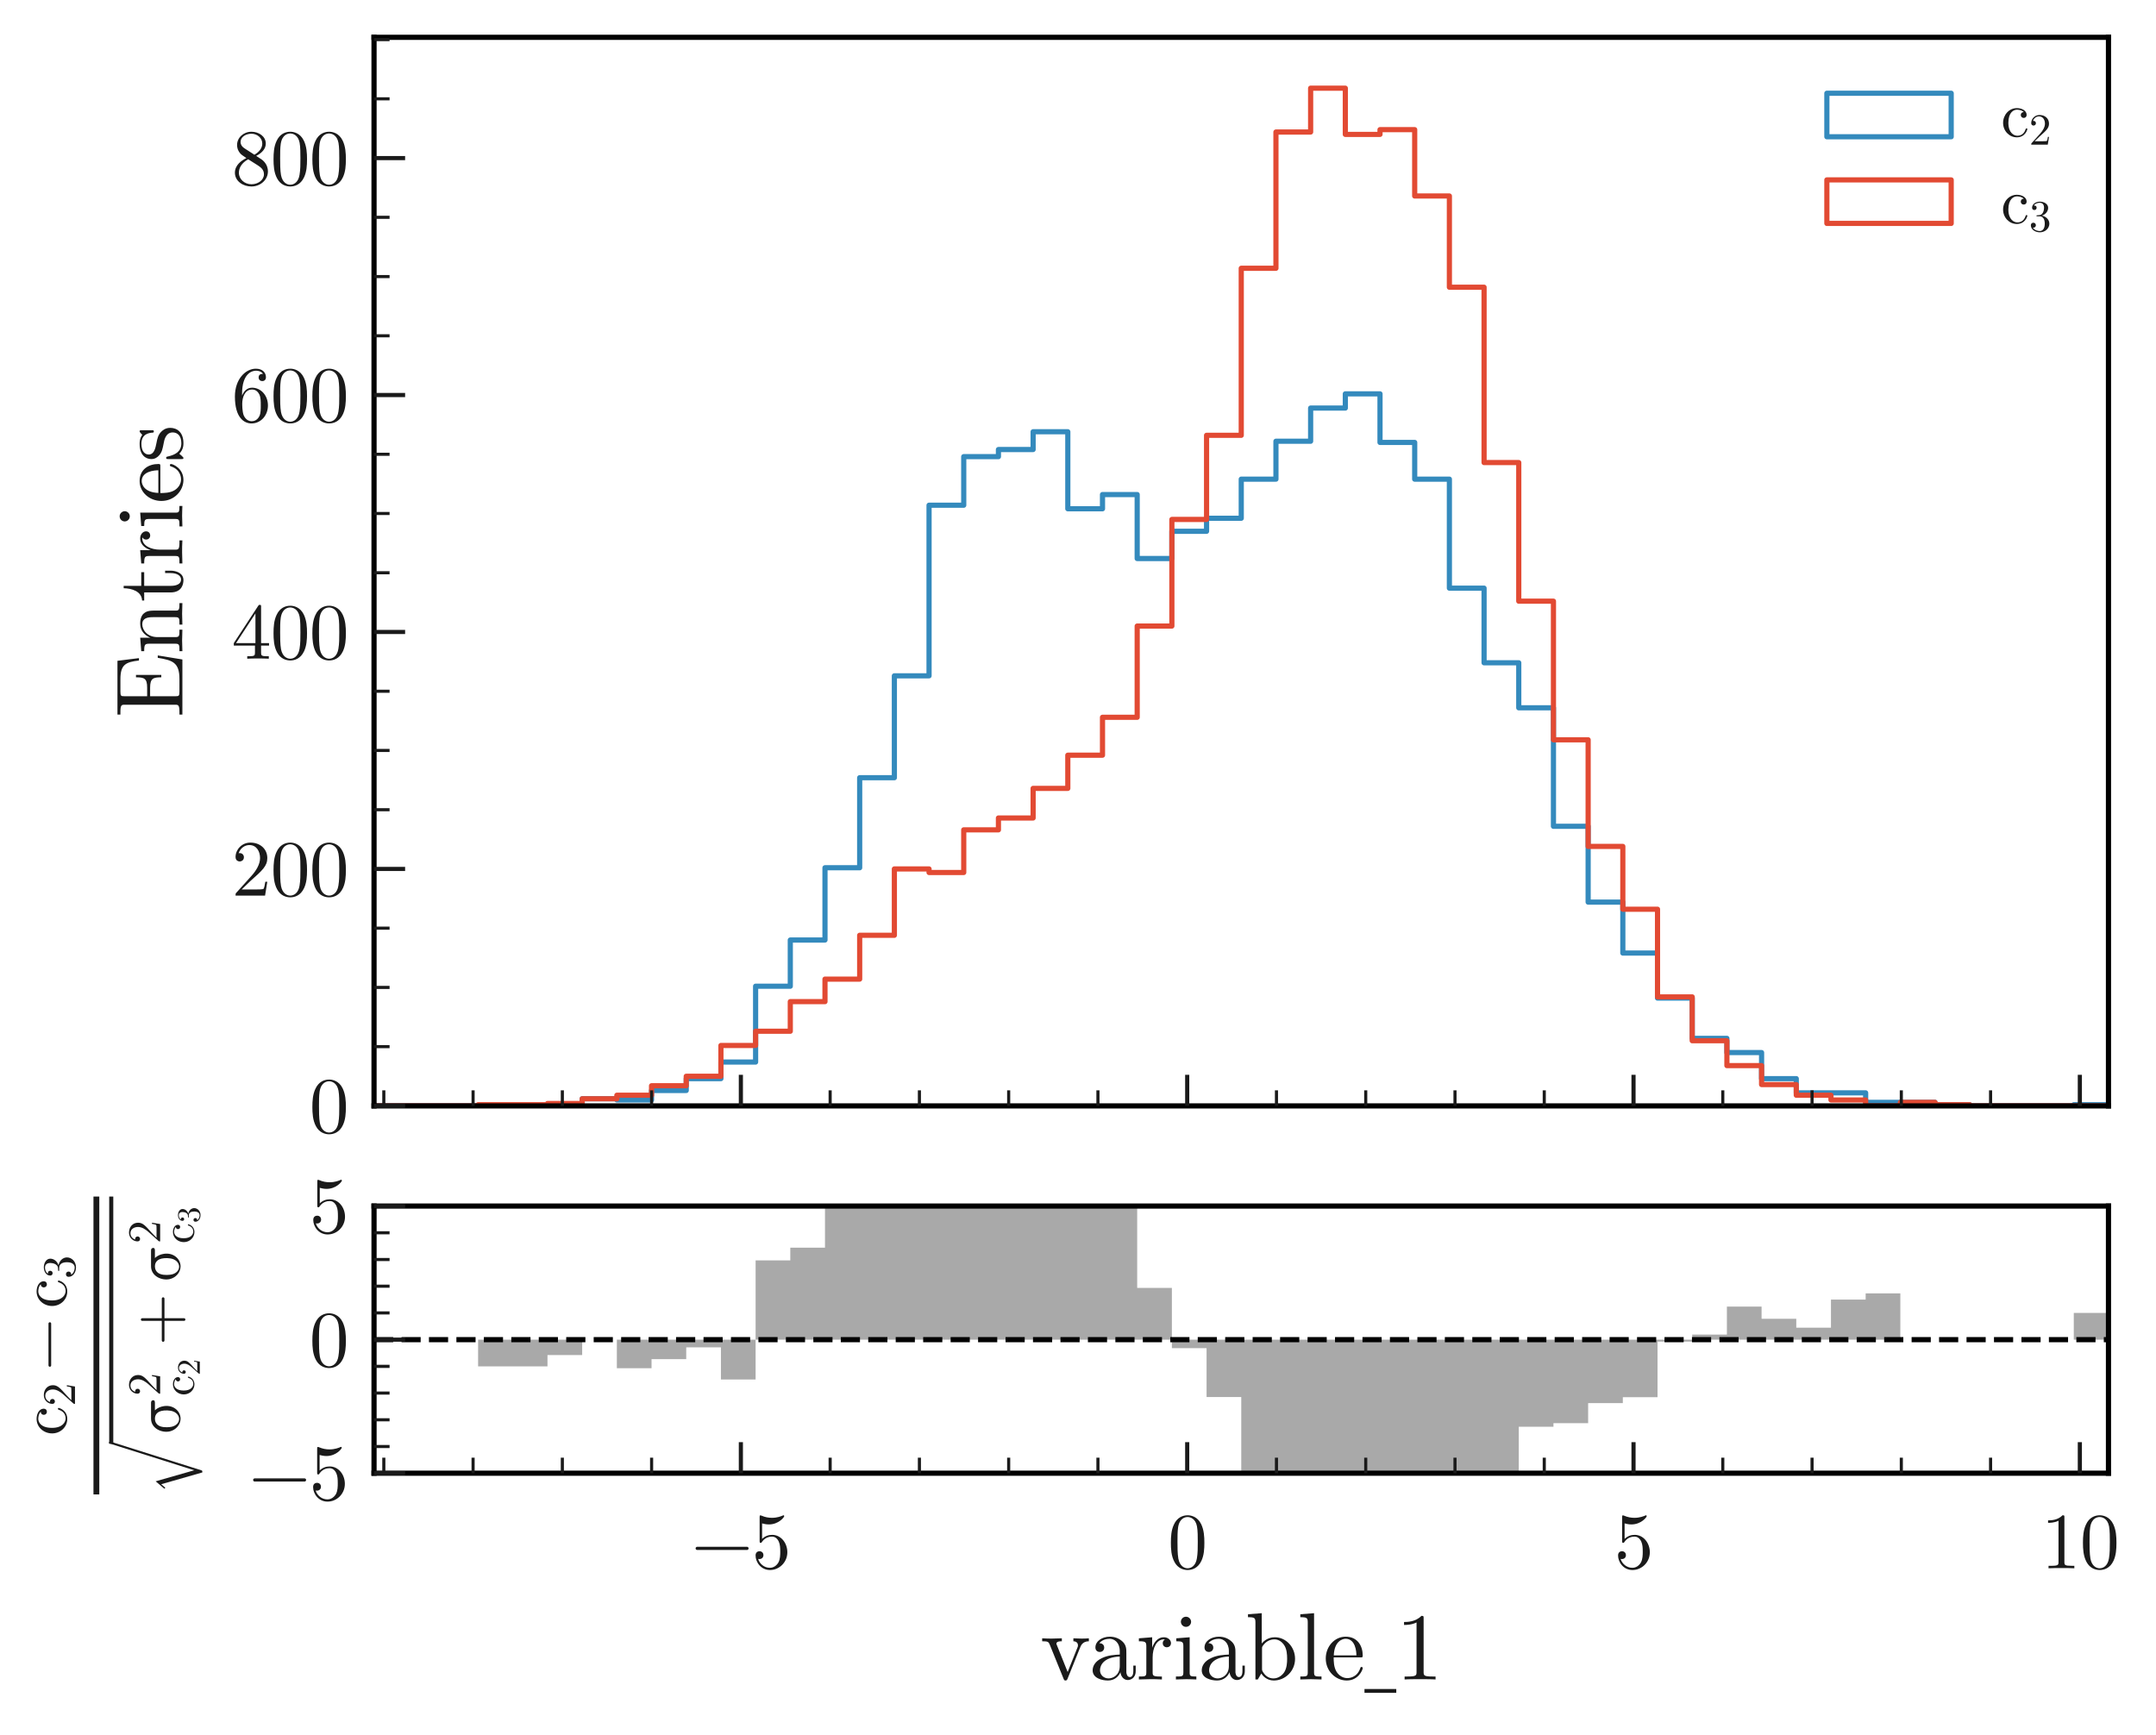 <?xml version="1.0" encoding="utf-8" standalone="no"?>
<!DOCTYPE svg PUBLIC "-//W3C//DTD SVG 1.1//EN"
  "http://www.w3.org/Graphics/SVG/1.1/DTD/svg11.dtd">
<svg xmlns:xlink="http://www.w3.org/1999/xlink" width="416.174pt" height="334.908pt" viewBox="0 0 416.174 334.908" xmlns="http://www.w3.org/2000/svg" version="1.1">
 <defs>
  <style type="text/css">*{stroke-linejoin: round; stroke-linecap: butt}</style>
 </defs>
 <g id="figure_1">
  <g id="patch_1">
   <path d="M 0 334.908 
L 416.174 334.908 
L 416.174 0 
L 0 0 
z
" style="fill: #ffffff"/>
  </g>
  <g id="axes_1">
   <g id="patch_2">
    <path d="M 72.2 213.488 
L 407 213.488 
L 407 7.2 
L 72.2 7.2 
z
" style="fill: #ffffff"/>
   </g>
   <g id="patch_3">
    <path d="M 72.2 213.488 
L 72.2 213.488 
L 78.896 213.488 
L 78.896 213.488 
L 85.592 213.488 
L 85.592 213.488 
L 92.288 213.488 
L 92.288 213.488 
L 98.984 213.488 
L 98.984 213.488 
L 105.68 213.488 
L 105.68 213.26 
L 112.376 213.26 
L 112.376 212.116 
L 119.072 212.116 
L 119.072 212.345 
L 125.768 212.345 
L 125.768 210.515 
L 132.464 210.515 
L 132.464 208.228 
L 139.16 208.228 
L 139.16 205.026 
L 145.856 205.026 
L 145.856 190.388 
L 152.552 190.388 
L 152.552 181.468 
L 159.248 181.468 
L 159.248 167.517 
L 165.944 167.517 
L 165.944 150.135 
L 172.64 150.135 
L 172.64 130.465 
L 179.336 130.465 
L 179.336 97.53 
L 186.032 97.53 
L 186.032 88.153 
L 192.728 88.153 
L 192.728 86.781 
L 199.424 86.781 
L 199.424 83.35 
L 206.12 83.35 
L 206.12 98.217 
L 212.816 98.217 
L 212.816 95.472 
L 219.512 95.472 
L 219.512 107.823 
L 226.208 107.823 
L 226.208 102.562 
L 232.904 102.562 
L 232.904 100.046 
L 239.6 100.046 
L 239.6 92.499 
L 246.296 92.499 
L 246.296 85.18 
L 252.992 85.18 
L 252.992 78.776 
L 259.688 78.776 
L 259.688 76.031 
L 266.384 76.031 
L 266.384 85.409 
L 273.08 85.409 
L 273.08 92.499 
L 279.776 92.499 
L 279.776 113.54 
L 286.472 113.54 
L 286.472 127.949 
L 293.168 127.949 
L 293.168 136.641 
L 299.864 136.641 
L 299.864 159.512 
L 306.56 159.512 
L 306.56 174.15 
L 313.256 174.15 
L 313.256 183.984 
L 319.952 183.984 
L 319.952 192.675 
L 326.648 192.675 
L 326.648 200.452 
L 333.344 200.452 
L 333.344 203.196 
L 340.04 203.196 
L 340.04 208.228 
L 346.736 208.228 
L 346.736 210.973 
L 353.432 210.973 
L 353.432 210.973 
L 360.128 210.973 
L 360.128 212.802 
L 366.824 212.802 
L 366.824 212.802 
L 373.52 212.802 
L 373.52 213.26 
L 380.216 213.26 
L 380.216 213.488 
L 386.912 213.488 
L 386.912 213.488 
L 393.608 213.488 
L 393.608 213.488 
L 400.304 213.488 
L 400.304 213.26 
L 407 213.26 
L 407 213.488 
" clip-path="url(#p0cc38573b1)" style="fill: none; stroke: #348abd; stroke-linejoin: miter"/>
   </g>
   <g id="patch_4">
    <path d="M 72.2 213.488 
L 72.2 213.488 
L 78.896 213.488 
L 78.896 213.488 
L 85.592 213.488 
L 85.592 213.488 
L 92.288 213.488 
L 92.288 213.26 
L 98.984 213.26 
L 98.984 213.26 
L 105.68 213.26 
L 105.68 213.031 
L 112.376 213.031 
L 112.376 212.116 
L 119.072 212.116 
L 119.072 211.43 
L 125.768 211.43 
L 125.768 209.6 
L 132.464 209.6 
L 132.464 207.771 
L 139.16 207.771 
L 139.16 201.824 
L 145.856 201.824 
L 145.856 199.079 
L 152.552 199.079 
L 152.552 193.362 
L 159.248 193.362 
L 159.248 189.016 
L 165.944 189.016 
L 165.944 180.554 
L 172.64 180.554 
L 172.64 167.746 
L 179.336 167.746 
L 179.336 168.432 
L 186.032 168.432 
L 186.032 160.198 
L 192.728 160.198 
L 192.728 157.911 
L 199.424 157.911 
L 199.424 152.193 
L 206.12 152.193 
L 206.12 145.789 
L 212.816 145.789 
L 212.816 138.47 
L 219.512 138.47 
L 219.512 120.859 
L 226.208 120.859 
L 226.208 100.275 
L 232.904 100.275 
L 232.904 84.036 
L 239.6 84.036 
L 239.6 51.788 
L 246.296 51.788 
L 246.296 25.486 
L 252.992 25.486 
L 252.992 17.023 
L 259.688 17.023 
L 259.688 25.943 
L 266.384 25.943 
L 266.384 25.028 
L 273.08 25.028 
L 273.08 37.836 
L 279.776 37.836 
L 279.776 55.447 
L 286.472 55.447 
L 286.472 89.297 
L 293.168 89.297 
L 293.168 116.056 
L 299.864 116.056 
L 299.864 142.816 
L 306.56 142.816 
L 306.56 163.4 
L 313.256 163.4 
L 313.256 175.522 
L 319.952 175.522 
L 319.952 192.447 
L 326.648 192.447 
L 326.648 200.909 
L 333.344 200.909 
L 333.344 205.712 
L 340.04 205.712 
L 340.04 209.372 
L 346.736 209.372 
L 346.736 211.43 
L 353.432 211.43 
L 353.432 212.345 
L 360.128 212.345 
L 360.128 213.488 
L 366.824 213.488 
L 366.824 212.802 
L 373.52 212.802 
L 373.52 213.26 
L 380.216 213.26 
L 380.216 213.488 
L 386.912 213.488 
L 386.912 213.488 
L 393.608 213.488 
L 393.608 213.488 
L 400.304 213.488 
L 400.304 213.488 
L 407 213.488 
L 407 213.488 
" clip-path="url(#p0cc38573b1)" style="fill: none; stroke: #e24a33; stroke-linejoin: miter"/>
   </g>
   <g id="patch_5">
    <path d="M 72.2 213.488 
L 72.2 7.2 
" style="fill: none; stroke: #000000; stroke-linejoin: miter; stroke-linecap: square"/>
   </g>
   <g id="patch_6">
    <path d="M 407 213.488 
L 407 7.2 
" style="fill: none; stroke: #000000; stroke-linejoin: miter; stroke-linecap: square"/>
   </g>
   <g id="patch_7">
    <path d="M 72.2 213.488 
L 407 213.488 
" style="fill: none; stroke: #000000; stroke-linejoin: miter; stroke-linecap: square"/>
   </g>
   <g id="patch_8">
    <path d="M 72.2 7.2 
L 407 7.2 
" style="fill: none; stroke: #000000; stroke-linejoin: miter; stroke-linecap: square"/>
   </g>
   <g id="matplotlib.axis_1">
    <g id="xtick_1">
     <g id="line2d_1">
      <defs>
       <path id="m8dec1b3d1d" d="M 0 0 
L 0 -6 
" style="stroke: #1a1a1a; stroke-width: 0.8"/>
      </defs>
      <g>
       <use xlink:href="#m8dec1b3d1d" x="143.012" y="213.488" style="fill: #1a1a1a; stroke: #1a1a1a; stroke-width: 0.8"/>
      </g>
     </g>
    </g>
    <g id="xtick_2">
     <g id="line2d_2">
      <g>
       <use xlink:href="#m8dec1b3d1d" x="229.166" y="213.488" style="fill: #1a1a1a; stroke: #1a1a1a; stroke-width: 0.8"/>
      </g>
     </g>
    </g>
    <g id="xtick_3">
     <g id="line2d_3">
      <g>
       <use xlink:href="#m8dec1b3d1d" x="315.32" y="213.488" style="fill: #1a1a1a; stroke: #1a1a1a; stroke-width: 0.8"/>
      </g>
     </g>
    </g>
    <g id="xtick_4">
     <g id="line2d_4">
      <g>
       <use xlink:href="#m8dec1b3d1d" x="401.474" y="213.488" style="fill: #1a1a1a; stroke: #1a1a1a; stroke-width: 0.8"/>
      </g>
     </g>
    </g>
    <g id="xtick_5">
     <g id="line2d_5">
      <defs>
       <path id="m131efc0c90" d="M 0 0 
L 0 -3 
" style="stroke: #1a1a1a; stroke-width: 0.6"/>
      </defs>
      <g>
       <use xlink:href="#m131efc0c90" x="74.089" y="213.488" style="fill: #1a1a1a; stroke: #1a1a1a; stroke-width: 0.6"/>
      </g>
     </g>
    </g>
    <g id="xtick_6">
     <g id="line2d_6">
      <g>
       <use xlink:href="#m131efc0c90" x="91.32" y="213.488" style="fill: #1a1a1a; stroke: #1a1a1a; stroke-width: 0.6"/>
      </g>
     </g>
    </g>
    <g id="xtick_7">
     <g id="line2d_7">
      <g>
       <use xlink:href="#m131efc0c90" x="108.55" y="213.488" style="fill: #1a1a1a; stroke: #1a1a1a; stroke-width: 0.6"/>
      </g>
     </g>
    </g>
    <g id="xtick_8">
     <g id="line2d_8">
      <g>
       <use xlink:href="#m131efc0c90" x="125.781" y="213.488" style="fill: #1a1a1a; stroke: #1a1a1a; stroke-width: 0.6"/>
      </g>
     </g>
    </g>
    <g id="xtick_9">
     <g id="line2d_9">
      <g>
       <use xlink:href="#m131efc0c90" x="160.243" y="213.488" style="fill: #1a1a1a; stroke: #1a1a1a; stroke-width: 0.6"/>
      </g>
     </g>
    </g>
    <g id="xtick_10">
     <g id="line2d_10">
      <g>
       <use xlink:href="#m131efc0c90" x="177.474" y="213.488" style="fill: #1a1a1a; stroke: #1a1a1a; stroke-width: 0.6"/>
      </g>
     </g>
    </g>
    <g id="xtick_11">
     <g id="line2d_11">
      <g>
       <use xlink:href="#m131efc0c90" x="194.705" y="213.488" style="fill: #1a1a1a; stroke: #1a1a1a; stroke-width: 0.6"/>
      </g>
     </g>
    </g>
    <g id="xtick_12">
     <g id="line2d_12">
      <g>
       <use xlink:href="#m131efc0c90" x="211.935" y="213.488" style="fill: #1a1a1a; stroke: #1a1a1a; stroke-width: 0.6"/>
      </g>
     </g>
    </g>
    <g id="xtick_13">
     <g id="line2d_13">
      <g>
       <use xlink:href="#m131efc0c90" x="246.397" y="213.488" style="fill: #1a1a1a; stroke: #1a1a1a; stroke-width: 0.6"/>
      </g>
     </g>
    </g>
    <g id="xtick_14">
     <g id="line2d_14">
      <g>
       <use xlink:href="#m131efc0c90" x="263.628" y="213.488" style="fill: #1a1a1a; stroke: #1a1a1a; stroke-width: 0.6"/>
      </g>
     </g>
    </g>
    <g id="xtick_15">
     <g id="line2d_15">
      <g>
       <use xlink:href="#m131efc0c90" x="280.859" y="213.488" style="fill: #1a1a1a; stroke: #1a1a1a; stroke-width: 0.6"/>
      </g>
     </g>
    </g>
    <g id="xtick_16">
     <g id="line2d_16">
      <g>
       <use xlink:href="#m131efc0c90" x="298.089" y="213.488" style="fill: #1a1a1a; stroke: #1a1a1a; stroke-width: 0.6"/>
      </g>
     </g>
    </g>
    <g id="xtick_17">
     <g id="line2d_17">
      <g>
       <use xlink:href="#m131efc0c90" x="332.551" y="213.488" style="fill: #1a1a1a; stroke: #1a1a1a; stroke-width: 0.6"/>
      </g>
     </g>
    </g>
    <g id="xtick_18">
     <g id="line2d_18">
      <g>
       <use xlink:href="#m131efc0c90" x="349.782" y="213.488" style="fill: #1a1a1a; stroke: #1a1a1a; stroke-width: 0.6"/>
      </g>
     </g>
    </g>
    <g id="xtick_19">
     <g id="line2d_19">
      <g>
       <use xlink:href="#m131efc0c90" x="367.013" y="213.488" style="fill: #1a1a1a; stroke: #1a1a1a; stroke-width: 0.6"/>
      </g>
     </g>
    </g>
    <g id="xtick_20">
     <g id="line2d_20">
      <g>
       <use xlink:href="#m131efc0c90" x="384.244" y="213.488" style="fill: #1a1a1a; stroke: #1a1a1a; stroke-width: 0.6"/>
      </g>
     </g>
    </g>
   </g>
   <g id="matplotlib.axis_2">
    <g id="ytick_1">
     <g id="line2d_21">
      <defs>
       <path id="mc947610920" d="M 0 0 
L 6 0 
" style="stroke: #1a1a1a; stroke-width: 0.8"/>
      </defs>
      <g>
       <use xlink:href="#mc947610920" x="72.2" y="213.488" style="fill: #1a1a1a; stroke: #1a1a1a; stroke-width: 0.8"/>
      </g>
     </g>
     <g id="text_1">
      <!-- $\mathdefault{0}$ -->
      <g style="fill: #1a1a1a" transform="translate(59.7 218.694) scale(0.15 -0.15)">
       <defs>
        <path id="LatinModernMath-Regular-30" d="M 2944 2048 
C 2944 2560 2912 3072 2688 3546 
C 2394 4160 1869 4262 1600 4262 
C 1216 4262 749 4096 486 3501 
C 282 3059 250 2560 250 2048 
C 250 1568 275 992 538 506 
C 813 -13 1280 -141 1594 -141 
C 1939 -141 2426 -6 2707 602 
C 2912 1043 2944 1542 2944 2048 
z
M 2413 2125 
C 2413 1645 2413 1210 2342 800 
C 2246 192 1882 0 1594 0 
C 1344 0 966 160 851 774 
C 781 1158 781 1747 781 2125 
C 781 2534 781 2957 832 3302 
C 954 4064 1434 4122 1594 4122 
C 1805 4122 2227 4006 2349 3373 
C 2413 3014 2413 2528 2413 2125 
z
" transform="scale(0.016)"/>
       </defs>
       <use xlink:href="#LatinModernMath-Regular-30" transform="translate(0 0.406)"/>
      </g>
     </g>
    </g>
    <g id="ytick_2">
     <g id="line2d_22">
      <g>
       <use xlink:href="#mc947610920" x="72.2" y="167.746" style="fill: #1a1a1a; stroke: #1a1a1a; stroke-width: 0.8"/>
      </g>
     </g>
     <g id="text_2">
      <!-- $\mathdefault{200}$ -->
      <g style="fill: #1a1a1a" transform="translate(44.7 172.951) scale(0.15 -0.15)">
       <defs>
        <path id="LatinModernMath-Regular-32" d="M 2874 1114 
L 2714 1114 
C 2682 922 2637 640 2573 544 
C 2528 493 2106 493 1965 493 
L 813 493 
L 1491 1152 
C 2490 2035 2874 2381 2874 3021 
C 2874 3750 2298 4262 1517 4262 
C 794 4262 320 3674 320 3104 
C 320 2746 640 2746 659 2746 
C 768 2746 992 2822 992 3085 
C 992 3251 877 3418 653 3418 
C 602 3418 589 3418 570 3411 
C 717 3827 1062 4064 1434 4064 
C 2016 4064 2291 3546 2291 3021 
C 2291 2509 1971 2003 1619 1606 
L 390 237 
C 320 166 320 154 320 0 
L 2694 0 
L 2874 1114 
z
" transform="scale(0.016)"/>
       </defs>
       <use xlink:href="#LatinModernMath-Regular-32" transform="translate(0 0.406)"/>
       <use xlink:href="#LatinModernMath-Regular-30" transform="translate(50 0.406)"/>
       <use xlink:href="#LatinModernMath-Regular-30" transform="translate(100 0.406)"/>
      </g>
     </g>
    </g>
    <g id="ytick_3">
     <g id="line2d_23">
      <g>
       <use xlink:href="#mc947610920" x="72.2" y="122.003" style="fill: #1a1a1a; stroke: #1a1a1a; stroke-width: 0.8"/>
      </g>
     </g>
     <g id="text_3">
      <!-- $\mathdefault{400}$ -->
      <g style="fill: #1a1a1a" transform="translate(44.7 127.208) scale(0.15 -0.15)">
       <defs>
        <path id="LatinModernMath-Regular-34" d="M 3014 1056 
L 3014 1254 
L 2374 1254 
L 2374 4166 
C 2374 4294 2374 4333 2272 4333 
C 2214 4333 2195 4333 2144 4256 
L 179 1254 
L 179 1056 
L 1882 1056 
L 1882 499 
C 1882 269 1869 198 1395 198 
L 1261 198 
L 1261 0 
C 1523 19 1856 19 2125 19 
C 2394 19 2733 19 2995 0 
L 2995 198 
L 2861 198 
C 2387 198 2374 269 2374 499 
L 2374 1056 
L 3014 1056 
z
M 1920 1254 
L 358 1254 
L 1920 3642 
L 1920 1254 
z
" transform="scale(0.016)"/>
       </defs>
       <use xlink:href="#LatinModernMath-Regular-34" transform="translate(0 0.297)"/>
       <use xlink:href="#LatinModernMath-Regular-30" transform="translate(50 0.297)"/>
       <use xlink:href="#LatinModernMath-Regular-30" transform="translate(100 0.297)"/>
      </g>
     </g>
    </g>
    <g id="ytick_4">
     <g id="line2d_24">
      <g>
       <use xlink:href="#mc947610920" x="72.2" y="76.26" style="fill: #1a1a1a; stroke: #1a1a1a; stroke-width: 0.8"/>
      </g>
     </g>
     <g id="text_4">
      <!-- $\mathdefault{600}$ -->
      <g style="fill: #1a1a1a" transform="translate(44.7 81.466) scale(0.15 -0.15)">
       <defs>
        <path id="LatinModernMath-Regular-36" d="M 2925 1306 
C 2925 2118 2355 2733 1645 2733 
C 1210 2733 973 2406 845 2099 
L 845 2253 
C 845 3872 1638 4102 1965 4102 
C 2118 4102 2387 4064 2528 3846 
C 2432 3846 2176 3846 2176 3558 
C 2176 3360 2330 3264 2470 3264 
C 2573 3264 2765 3322 2765 3571 
C 2765 3955 2483 4262 1952 4262 
C 1133 4262 269 3437 269 2022 
C 269 314 1011 -141 1606 -141 
C 2317 -141 2925 461 2925 1306 
z
M 2349 1312 
C 2349 1005 2349 685 2240 454 
C 2048 70 1754 38 1606 38 
C 1203 38 1011 422 973 518 
C 858 819 858 1331 858 1446 
C 858 1946 1062 2586 1638 2586 
C 1741 2586 2035 2586 2234 2189 
C 2349 1952 2349 1626 2349 1312 
z
" transform="scale(0.016)"/>
       </defs>
       <use xlink:href="#LatinModernMath-Regular-36" transform="translate(0 0.406)"/>
       <use xlink:href="#LatinModernMath-Regular-30" transform="translate(50 0.406)"/>
       <use xlink:href="#LatinModernMath-Regular-30" transform="translate(100 0.406)"/>
      </g>
     </g>
    </g>
    <g id="ytick_5">
     <g id="line2d_25">
      <g>
       <use xlink:href="#mc947610920" x="72.2" y="30.517" style="fill: #1a1a1a; stroke: #1a1a1a; stroke-width: 0.8"/>
      </g>
     </g>
     <g id="text_5">
      <!-- $\mathdefault{800}$ -->
      <g style="fill: #1a1a1a" transform="translate(44.7 35.723) scale(0.15 -0.15)">
       <defs>
        <path id="LatinModernMath-Regular-38" d="M 2925 1075 
C 2925 1306 2854 1594 2611 1862 
C 2490 1997 2387 2061 1978 2317 
C 2438 2554 2752 2886 2752 3309 
C 2752 3898 2182 4262 1600 4262 
C 960 4262 442 3789 442 3194 
C 442 3078 454 2790 723 2490 
C 794 2413 1030 2253 1190 2144 
C 819 1958 269 1600 269 966 
C 269 288 922 -141 1594 -141 
C 2317 -141 2925 390 2925 1075 
z
M 2470 3309 
C 2470 2944 2221 2637 1837 2413 
L 1043 2925 
C 749 3117 723 3334 723 3443 
C 723 3834 1139 4102 1594 4102 
C 2061 4102 2470 3770 2470 3309 
z
M 2605 845 
C 2605 371 2125 38 1600 38 
C 1050 38 589 435 589 966 
C 589 1338 794 1747 1338 2048 
L 2125 1549 
C 2304 1427 2605 1235 2605 845 
z
" transform="scale(0.016)"/>
       </defs>
       <use xlink:href="#LatinModernMath-Regular-38" transform="translate(0 0.406)"/>
       <use xlink:href="#LatinModernMath-Regular-30" transform="translate(50 0.406)"/>
       <use xlink:href="#LatinModernMath-Regular-30" transform="translate(100 0.406)"/>
      </g>
     </g>
    </g>
    <g id="ytick_6">
     <g id="line2d_26">
      <defs>
       <path id="m5f9d1e6504" d="M 0 0 
L 3 0 
" style="stroke: #1a1a1a; stroke-width: 0.6"/>
      </defs>
      <g>
       <use xlink:href="#m5f9d1e6504" x="72.2" y="202.053" style="fill: #1a1a1a; stroke: #1a1a1a; stroke-width: 0.6"/>
      </g>
     </g>
    </g>
    <g id="ytick_7">
     <g id="line2d_27">
      <g>
       <use xlink:href="#m5f9d1e6504" x="72.2" y="190.617" style="fill: #1a1a1a; stroke: #1a1a1a; stroke-width: 0.6"/>
      </g>
     </g>
    </g>
    <g id="ytick_8">
     <g id="line2d_28">
      <g>
       <use xlink:href="#m5f9d1e6504" x="72.2" y="179.181" style="fill: #1a1a1a; stroke: #1a1a1a; stroke-width: 0.6"/>
      </g>
     </g>
    </g>
    <g id="ytick_9">
     <g id="line2d_29">
      <g>
       <use xlink:href="#m5f9d1e6504" x="72.2" y="156.31" style="fill: #1a1a1a; stroke: #1a1a1a; stroke-width: 0.6"/>
      </g>
     </g>
    </g>
    <g id="ytick_10">
     <g id="line2d_30">
      <g>
       <use xlink:href="#m5f9d1e6504" x="72.2" y="144.874" style="fill: #1a1a1a; stroke: #1a1a1a; stroke-width: 0.6"/>
      </g>
     </g>
    </g>
    <g id="ytick_11">
     <g id="line2d_31">
      <g>
       <use xlink:href="#m5f9d1e6504" x="72.2" y="133.439" style="fill: #1a1a1a; stroke: #1a1a1a; stroke-width: 0.6"/>
      </g>
     </g>
    </g>
    <g id="ytick_12">
     <g id="line2d_32">
      <g>
       <use xlink:href="#m5f9d1e6504" x="72.2" y="110.567" style="fill: #1a1a1a; stroke: #1a1a1a; stroke-width: 0.6"/>
      </g>
     </g>
    </g>
    <g id="ytick_13">
     <g id="line2d_33">
      <g>
       <use xlink:href="#m5f9d1e6504" x="72.2" y="99.131" style="fill: #1a1a1a; stroke: #1a1a1a; stroke-width: 0.6"/>
      </g>
     </g>
    </g>
    <g id="ytick_14">
     <g id="line2d_34">
      <g>
       <use xlink:href="#m5f9d1e6504" x="72.2" y="87.696" style="fill: #1a1a1a; stroke: #1a1a1a; stroke-width: 0.6"/>
      </g>
     </g>
    </g>
    <g id="ytick_15">
     <g id="line2d_35">
      <g>
       <use xlink:href="#m5f9d1e6504" x="72.2" y="64.824" style="fill: #1a1a1a; stroke: #1a1a1a; stroke-width: 0.6"/>
      </g>
     </g>
    </g>
    <g id="ytick_16">
     <g id="line2d_36">
      <g>
       <use xlink:href="#m5f9d1e6504" x="72.2" y="53.389" style="fill: #1a1a1a; stroke: #1a1a1a; stroke-width: 0.6"/>
      </g>
     </g>
    </g>
    <g id="ytick_17">
     <g id="line2d_37">
      <g>
       <use xlink:href="#m5f9d1e6504" x="72.2" y="41.953" style="fill: #1a1a1a; stroke: #1a1a1a; stroke-width: 0.6"/>
      </g>
     </g>
    </g>
    <g id="ytick_18">
     <g id="line2d_38">
      <g>
       <use xlink:href="#m5f9d1e6504" x="72.2" y="19.082" style="fill: #1a1a1a; stroke: #1a1a1a; stroke-width: 0.6"/>
      </g>
     </g>
    </g>
    <g id="ytick_19">
     <g id="line2d_39">
      <g>
       <use xlink:href="#m5f9d1e6504" x="72.2" y="7.646" style="fill: #1a1a1a; stroke: #1a1a1a; stroke-width: 0.6"/>
      </g>
     </g>
    </g>
    <g id="text_6">
     <!-- Entries -->
     <g style="fill: #1a1a1a" transform="translate(35.207 138.551) rotate(-90) scale(0.18 -0.18)">
      <defs>
       <path id="LatinModernMath-Regular-45" d="M 4173 1651 
L 4013 1651 
C 3853 666 3706 198 2605 198 
L 1754 198 
C 1453 198 1440 243 1440 454 
L 1440 2163 
L 2016 2163 
C 2637 2163 2707 1958 2707 1414 
L 2867 1414 
L 2867 3110 
L 2707 3110 
C 2707 2560 2637 2362 2016 2362 
L 1440 2362 
L 1440 3898 
C 1440 4109 1453 4154 1754 4154 
L 2579 4154 
C 3558 4154 3731 3802 3834 2912 
L 3994 2912 
L 3814 4352 
L 211 4352 
L 211 4154 
L 365 4154 
C 858 4154 870 4083 870 3853 
L 870 499 
C 870 269 858 198 365 198 
L 211 198 
L 211 0 
L 3904 0 
L 4173 1651 
z
" transform="scale(0.016)"/>
       <path id="LatinModernMath-Regular-6e" d="M 3424 0 
L 3424 198 
C 3091 198 2931 198 2925 390 
L 2925 1613 
C 2925 2163 2925 2362 2726 2592 
C 2637 2701 2426 2829 2054 2829 
C 1587 2829 1286 2554 1107 2157 
L 1107 2829 
L 205 2758 
L 205 2560 
C 653 2560 704 2515 704 2202 
L 704 486 
C 704 198 634 198 205 198 
L 205 0 
L 928 19 
L 1645 0 
L 1645 198 
C 1216 198 1146 198 1146 486 
L 1146 1664 
C 1146 2330 1600 2688 2010 2688 
C 2413 2688 2483 2342 2483 1978 
L 2483 486 
C 2483 198 2413 198 1984 198 
L 1984 0 
L 2707 19 
L 3424 0 
z
" transform="scale(0.016)"/>
       <path id="LatinModernMath-Regular-74" d="M 2125 794 
L 2125 1158 
L 1965 1158 
L 1965 806 
C 1965 333 1773 90 1536 90 
C 1107 90 1107 672 1107 781 
L 1107 2560 
L 2022 2560 
L 2022 2758 
L 1107 2758 
L 1107 3936 
L 947 3936 
C 941 3411 749 2726 122 2701 
L 122 2560 
L 666 2560 
L 666 794 
C 666 6 1261 -70 1491 -70 
C 1946 -70 2125 384 2125 794 
z
" transform="scale(0.016)"/>
       <path id="LatinModernMath-Regular-72" d="M 2330 2438 
C 2330 2643 2131 2829 1856 2829 
C 1389 2829 1158 2400 1069 2125 
L 1069 2829 
L 179 2758 
L 179 2560 
C 627 2560 678 2515 678 2202 
L 678 486 
C 678 198 608 198 179 198 
L 179 0 
L 909 19 
C 1165 19 1466 19 1722 0 
L 1722 198 
L 1587 198 
C 1114 198 1101 269 1101 499 
L 1101 1485 
C 1101 2118 1370 2688 1856 2688 
C 1901 2688 1914 2688 1926 2682 
C 1907 2675 1779 2598 1779 2432 
C 1779 2253 1914 2157 2054 2157 
C 2170 2157 2330 2234 2330 2438 
z
" transform="scale(0.016)"/>
       <path id="LatinModernMath-Regular-69" d="M 1581 0 
L 1581 198 
C 1158 198 1133 230 1133 480 
L 1133 2829 
L 237 2758 
L 237 2560 
C 653 2560 710 2522 710 2208 
L 710 486 
C 710 198 640 198 211 198 
L 211 0 
L 915 19 
C 1139 19 1363 6 1581 0 
z
M 1229 3866 
C 1229 4038 1082 4205 890 4205 
C 672 4205 544 4026 544 3866 
C 544 3693 691 3526 883 3526 
C 1101 3526 1229 3706 1229 3866 
z
" transform="scale(0.016)"/>
       <path id="LatinModernMath-Regular-65" d="M 2656 762 
C 2656 826 2605 838 2573 838 
C 2515 838 2502 800 2490 749 
C 2266 90 1690 90 1626 90 
C 1306 90 1050 282 902 518 
C 710 826 710 1248 710 1478 
L 2496 1478 
C 2637 1478 2656 1478 2656 1613 
C 2656 2246 2310 2867 1510 2867 
C 768 2867 179 2208 179 1408 
C 179 550 851 -70 1587 -70 
C 2368 -70 2656 640 2656 762 
z
M 2234 1613 
L 717 1613 
C 755 2566 1293 2726 1510 2726 
C 2170 2726 2234 1862 2234 1613 
z
" transform="scale(0.016)"/>
       <path id="LatinModernMath-Regular-73" d="M 2304 819 
C 2304 1158 2112 1350 2035 1427 
C 1824 1632 1574 1683 1306 1734 
C 947 1805 518 1888 518 2259 
C 518 2483 685 2746 1235 2746 
C 1939 2746 1971 2170 1984 1971 
C 1990 1914 2061 1914 2061 1914 
C 2144 1914 2144 1946 2144 2067 
L 2144 2714 
C 2144 2822 2144 2867 2074 2867 
C 2042 2867 2029 2867 1946 2790 
C 1926 2765 1862 2707 1837 2688 
C 1594 2867 1331 2867 1235 2867 
C 454 2867 211 2438 211 2080 
C 211 1856 314 1677 486 1536 
C 691 1370 870 1331 1331 1242 
C 1472 1216 1997 1114 1997 653 
C 1997 326 1773 70 1274 70 
C 736 70 506 435 384 979 
C 365 1062 358 1088 294 1088 
C 211 1088 211 1043 211 928 
L 211 83 
C 211 -26 211 -70 282 -70 
C 314 -70 320 -64 442 58 
C 454 70 454 83 570 205 
C 851 -64 1139 -70 1274 -70 
C 2010 -70 2304 358 2304 819 
z
" transform="scale(0.016)"/>
      </defs>
      <use xlink:href="#LatinModernMath-Regular-45"/>
      <use xlink:href="#LatinModernMath-Regular-6e" x="68.1"/>
      <use xlink:href="#LatinModernMath-Regular-74" x="123.7"/>
      <use xlink:href="#LatinModernMath-Regular-72" x="162.6"/>
      <use xlink:href="#LatinModernMath-Regular-69" x="201.8"/>
      <use xlink:href="#LatinModernMath-Regular-65" x="229.6"/>
      <use xlink:href="#LatinModernMath-Regular-73" x="274"/>
     </g>
    </g>
   </g>
   <g id="legend_1">
    <g id="patch_9">
     <path d="M 352.64 26.4 
L 376.64 26.4 
L 376.64 18 
L 352.64 18 
L 352.64 26.4 
z
" style="fill: none; stroke: #348abd; stroke-linejoin: miter"/>
    </g>
    <g id="text_7">
     <!-- $c_{2}$ -->
     <g style="fill: #1a1a1a" transform="translate(386.24 26.4) scale(0.12 -0.12)">
      <defs>
       <path id="LatinModernMath-Regular-63" d="M 2656 762 
C 2656 826 2592 826 2573 826 
C 2515 826 2502 800 2490 762 
C 2304 166 1888 90 1651 90 
C 1312 90 749 365 749 1395 
C 749 2438 1274 2707 1613 2707 
C 1670 2707 2074 2701 2298 2470 
C 2035 2451 1997 2259 1997 2176 
C 1997 2010 2112 1882 2291 1882 
C 2458 1882 2586 1990 2586 2182 
C 2586 2618 2099 2867 1606 2867 
C 806 2867 218 2176 218 1382 
C 218 563 851 -70 1594 -70 
C 2451 -70 2656 698 2656 762 
z
" transform="scale(0.016)"/>
      </defs>
      <use xlink:href="#LatinModernMath-Regular-63" transform="translate(0 0.203)"/>
      <use xlink:href="#LatinModernMath-Regular-32" transform="translate(45.154 -12.725) scale(0.7)"/>
     </g>
    </g>
    <g id="patch_10">
     <path d="M 352.64 43.129 
L 376.64 43.129 
L 376.64 34.729 
L 352.64 34.729 
L 352.64 43.129 
z
" style="fill: none; stroke: #e24a33; stroke-linejoin: miter"/>
    </g>
    <g id="text_8">
     <!-- $c_{3}$ -->
     <g style="fill: #1a1a1a" transform="translate(386.24 43.129) scale(0.12 -0.12)">
      <defs>
       <path id="LatinModernMath-Regular-33" d="M 2925 1094 
C 2925 1619 2522 2118 1856 2253 
C 2381 2426 2752 2874 2752 3379 
C 2752 3904 2189 4262 1574 4262 
C 928 4262 442 3878 442 3392 
C 442 3181 582 3059 768 3059 
C 966 3059 1094 3200 1094 3386 
C 1094 3706 794 3706 698 3706 
C 896 4019 1318 4102 1549 4102 
C 1811 4102 2163 3962 2163 3386 
C 2163 3309 2150 2938 1984 2656 
C 1792 2349 1574 2330 1414 2323 
C 1363 2317 1210 2304 1165 2304 
C 1114 2298 1069 2291 1069 2227 
C 1069 2157 1114 2157 1222 2157 
L 1504 2157 
C 2029 2157 2266 1722 2266 1094 
C 2266 224 1824 38 1542 38 
C 1267 38 787 147 563 525 
C 787 493 986 634 986 877 
C 986 1107 813 1235 627 1235 
C 474 1235 269 1146 269 864 
C 269 282 864 -141 1562 -141 
C 2342 -141 2925 442 2925 1094 
z
" transform="scale(0.016)"/>
      </defs>
      <use xlink:href="#LatinModernMath-Regular-63" transform="translate(0 0.203)"/>
      <use xlink:href="#LatinModernMath-Regular-33" transform="translate(45.154 -12.725) scale(0.7)"/>
     </g>
    </g>
   </g>
  </g>
  <g id="axes_2">
   <g id="patch_11">
    <path d="M 72.2 284.4 
L 407 284.4 
L 407 232.828 
L 72.2 232.828 
z
" style="fill: #ffffff"/>
   </g>
   <g id="patch_12">
    <path d="M 72.2 258.614 
L 72.2 258.614 
L 78.896 258.614 
L 78.896 258.614 
L 85.592 258.614 
L 85.592 258.614 
L 92.288 258.614 
L 92.288 263.771 
L 98.984 263.771 
L 98.984 263.771 
L 105.68 263.771 
L 105.68 261.591 
L 112.376 261.591 
L 112.376 258.614 
L 119.072 258.614 
L 119.072 264.127 
L 125.768 264.127 
L 125.768 262.38 
L 132.464 262.38 
L 132.464 260.103 
L 139.16 260.103 
L 139.16 266.311 
L 145.856 266.311 
L 145.856 243.311 
L 152.552 243.311 
L 152.552 240.854 
L 159.248 240.854 
L 159.248 230.991 
L 165.944 230.991 
L 165.944 225.185 
L 172.64 225.185 
L 172.64 223.186 
L 179.336 223.186 
L 179.336 198.359 
L 186.032 198.359 
L 186.032 200.484 
L 192.728 200.484 
L 192.728 201.801 
L 199.424 201.801 
L 199.424 204.958 
L 206.12 204.958 
L 206.12 220.688 
L 212.816 220.688 
L 212.816 225.24 
L 219.512 225.24 
L 219.512 248.631 
L 226.208 248.631 
L 226.208 260.261 
L 232.904 260.261 
L 232.904 269.692 
L 239.6 269.692 
L 239.6 284.725 
L 246.296 284.725 
L 246.296 294.809 
L 252.992 294.809 
L 252.992 295.207 
L 259.688 295.207 
L 259.688 288.575 
L 266.384 288.575 
L 266.384 295.211 
L 273.08 295.211 
L 273.08 292.839 
L 279.776 292.839 
L 279.776 297.617 
L 286.472 297.617 
L 286.472 287.396 
L 293.168 287.396 
L 293.168 275.428 
L 299.864 275.428 
L 299.864 274.74 
L 306.56 274.74 
L 306.56 270.872 
L 313.256 270.872 
L 313.256 269.724 
L 319.952 269.724 
L 319.952 258.995 
L 326.648 258.995 
L 326.648 257.639 
L 333.344 257.639 
L 333.344 252.231 
L 340.04 252.231 
L 340.04 254.587 
L 346.736 254.587 
L 346.736 256.308 
L 353.432 256.308 
L 353.432 250.878 
L 360.128 250.878 
L 360.128 249.681 
L 366.824 249.681 
L 366.824 258.614 
L 373.52 258.614 
L 373.52 258.614 
L 380.216 258.614 
L 380.216 258.614 
L 386.912 258.614 
L 386.912 258.614 
L 393.608 258.614 
L 393.608 258.614 
L 400.304 258.614 
L 400.304 253.457 
L 407 253.457 
L 407 258.614 
L 400.304 258.614 
L 400.304 258.614 
L 393.608 258.614 
L 393.608 258.614 
L 386.912 258.614 
L 386.912 258.614 
L 380.216 258.614 
L 380.216 258.614 
L 373.52 258.614 
L 373.52 258.614 
L 366.824 258.614 
L 366.824 258.614 
L 360.128 258.614 
L 360.128 258.614 
L 353.432 258.614 
L 353.432 258.614 
L 346.736 258.614 
L 346.736 258.614 
L 340.04 258.614 
L 340.04 258.614 
L 333.344 258.614 
L 333.344 258.614 
L 326.648 258.614 
L 326.648 258.614 
L 319.952 258.614 
L 319.952 258.614 
L 313.256 258.614 
L 313.256 258.614 
L 306.56 258.614 
L 306.56 258.614 
L 299.864 258.614 
L 299.864 258.614 
L 293.168 258.614 
L 293.168 258.614 
L 286.472 258.614 
L 286.472 258.614 
L 279.776 258.614 
L 279.776 258.614 
L 273.08 258.614 
L 273.08 258.614 
L 266.384 258.614 
L 266.384 258.614 
L 259.688 258.614 
L 259.688 258.614 
L 252.992 258.614 
L 252.992 258.614 
L 246.296 258.614 
L 246.296 258.614 
L 239.6 258.614 
L 239.6 258.614 
L 232.904 258.614 
L 232.904 258.614 
L 226.208 258.614 
L 226.208 258.614 
L 219.512 258.614 
L 219.512 258.614 
L 212.816 258.614 
L 212.816 258.614 
L 206.12 258.614 
L 206.12 258.614 
L 199.424 258.614 
L 199.424 258.614 
L 192.728 258.614 
L 192.728 258.614 
L 186.032 258.614 
L 186.032 258.614 
L 179.336 258.614 
L 179.336 258.614 
L 172.64 258.614 
L 172.64 258.614 
L 165.944 258.614 
L 165.944 258.614 
L 159.248 258.614 
L 159.248 258.614 
L 152.552 258.614 
L 152.552 258.614 
L 145.856 258.614 
L 145.856 258.614 
L 139.16 258.614 
L 139.16 258.614 
L 132.464 258.614 
L 132.464 258.614 
L 125.768 258.614 
L 125.768 258.614 
L 119.072 258.614 
L 119.072 258.614 
L 112.376 258.614 
L 112.376 258.614 
L 105.68 258.614 
L 105.68 258.614 
L 98.984 258.614 
L 98.984 258.614 
L 92.288 258.614 
L 92.288 258.614 
L 85.592 258.614 
L 85.592 258.614 
L 78.896 258.614 
L 78.896 258.614 
z
" clip-path="url(#p9526d5f783)" style="fill: #a9a9a9"/>
   </g>
   <g id="line2d_40">
    <path d="M 72.2 258.614 
L 407 258.614 
" clip-path="url(#p9526d5f783)" style="fill: none; stroke-dasharray: 3.7,1.6; stroke-dashoffset: 0; stroke: #000000"/>
   </g>
   <g id="patch_13">
    <path d="M 72.2 284.4 
L 72.2 232.828 
" style="fill: none; stroke: #000000; stroke-linejoin: miter; stroke-linecap: square"/>
   </g>
   <g id="patch_14">
    <path d="M 407 284.4 
L 407 232.828 
" style="fill: none; stroke: #000000; stroke-linejoin: miter; stroke-linecap: square"/>
   </g>
   <g id="patch_15">
    <path d="M 72.2 284.4 
L 407 284.4 
" style="fill: none; stroke: #000000; stroke-linejoin: miter; stroke-linecap: square"/>
   </g>
   <g id="patch_16">
    <path d="M 72.2 232.828 
L 407 232.828 
" style="fill: none; stroke: #000000; stroke-linejoin: miter; stroke-linecap: square"/>
   </g>
   <g id="matplotlib.axis_3">
    <g id="xtick_21">
     <g id="line2d_41">
      <g>
       <use xlink:href="#m8dec1b3d1d" x="143.012" y="284.4" style="fill: #1a1a1a; stroke: #1a1a1a; stroke-width: 0.8"/>
      </g>
     </g>
     <g id="text_9">
      <!-- $\mathdefault{−5}$ -->
      <g style="fill: #1a1a1a" transform="translate(133.412 302.811) scale(0.15 -0.15)">
       <defs>
        <path id="LatinModernMath-Regular-2212" d="M 4621 1600 
C 4621 1670 4563 1728 4493 1728 
L 486 1728 
C 416 1728 358 1670 358 1600 
C 358 1530 416 1472 486 1472 
L 4493 1472 
C 4563 1472 4621 1530 4621 1600 
z
" transform="scale(0.016)"/>
        <path id="LatinModernMath-Regular-35" d="M 2874 1286 
C 2874 2048 2349 2688 1658 2688 
C 1350 2688 1075 2586 845 2362 
L 845 3610 
C 973 3571 1184 3526 1389 3526 
C 2176 3526 2624 4109 2624 4192 
C 2624 4230 2605 4262 2560 4262 
C 2560 4262 2541 4262 2509 4243 
C 2381 4186 2067 4058 1638 4058 
C 1382 4058 1088 4102 787 4237 
C 736 4256 710 4256 710 4256 
C 646 4256 646 4205 646 4102 
L 646 2208 
C 646 2093 646 2042 736 2042 
C 781 2042 794 2061 819 2099 
C 890 2202 1126 2547 1645 2547 
C 1978 2547 2138 2253 2189 2138 
C 2291 1901 2304 1651 2304 1331 
C 2304 1107 2304 723 2150 454 
C 1997 205 1760 38 1466 38 
C 998 38 634 378 525 755 
C 544 749 563 742 634 742 
C 845 742 954 902 954 1056 
C 954 1210 845 1370 634 1370 
C 544 1370 320 1325 320 1030 
C 320 480 762 -141 1478 -141 
C 2221 -141 2874 474 2874 1286 
z
" transform="scale(0.016)"/>
       </defs>
       <use xlink:href="#LatinModernMath-Regular-2212" transform="translate(0 0.406)"/>
       <use xlink:href="#LatinModernMath-Regular-35" transform="translate(77.8 0.406)"/>
      </g>
     </g>
    </g>
    <g id="xtick_22">
     <g id="line2d_42">
      <g>
       <use xlink:href="#m8dec1b3d1d" x="229.166" y="284.4" style="fill: #1a1a1a; stroke: #1a1a1a; stroke-width: 0.8"/>
      </g>
     </g>
     <g id="text_10">
      <!-- $\mathdefault{0}$ -->
      <g style="fill: #1a1a1a" transform="translate(225.416 302.811) scale(0.15 -0.15)">
       <use xlink:href="#LatinModernMath-Regular-30" transform="translate(0 0.406)"/>
      </g>
     </g>
    </g>
    <g id="xtick_23">
     <g id="line2d_43">
      <g>
       <use xlink:href="#m8dec1b3d1d" x="315.32" y="284.4" style="fill: #1a1a1a; stroke: #1a1a1a; stroke-width: 0.8"/>
      </g>
     </g>
     <g id="text_11">
      <!-- $\mathdefault{5}$ -->
      <g style="fill: #1a1a1a" transform="translate(311.57 302.811) scale(0.15 -0.15)">
       <use xlink:href="#LatinModernMath-Regular-35" transform="translate(0 0.406)"/>
      </g>
     </g>
    </g>
    <g id="xtick_24">
     <g id="line2d_44">
      <g>
       <use xlink:href="#m8dec1b3d1d" x="401.474" y="284.4" style="fill: #1a1a1a; stroke: #1a1a1a; stroke-width: 0.8"/>
      </g>
     </g>
     <g id="text_12">
      <!-- $\mathdefault{10}$ -->
      <g style="fill: #1a1a1a" transform="translate(393.974 302.811) scale(0.15 -0.15)">
       <defs>
        <path id="LatinModernMath-Regular-31" d="M 2682 0 
L 2682 198 
L 2477 198 
C 1901 198 1882 269 1882 506 
L 1882 4096 
C 1882 4250 1882 4262 1734 4262 
C 1338 3853 774 3853 570 3853 
L 570 3654 
C 698 3654 1075 3654 1408 3821 
L 1408 506 
C 1408 275 1389 198 813 198 
L 608 198 
L 608 0 
C 832 19 1389 19 1645 19 
C 1901 19 2458 19 2682 0 
z
" transform="scale(0.016)"/>
       </defs>
       <use xlink:href="#LatinModernMath-Regular-31" transform="translate(0 0.406)"/>
       <use xlink:href="#LatinModernMath-Regular-30" transform="translate(50 0.406)"/>
      </g>
     </g>
    </g>
    <g id="xtick_25">
     <g id="line2d_45">
      <g>
       <use xlink:href="#m131efc0c90" x="74.089" y="284.4" style="fill: #1a1a1a; stroke: #1a1a1a; stroke-width: 0.6"/>
      </g>
     </g>
    </g>
    <g id="xtick_26">
     <g id="line2d_46">
      <g>
       <use xlink:href="#m131efc0c90" x="91.32" y="284.4" style="fill: #1a1a1a; stroke: #1a1a1a; stroke-width: 0.6"/>
      </g>
     </g>
    </g>
    <g id="xtick_27">
     <g id="line2d_47">
      <g>
       <use xlink:href="#m131efc0c90" x="108.55" y="284.4" style="fill: #1a1a1a; stroke: #1a1a1a; stroke-width: 0.6"/>
      </g>
     </g>
    </g>
    <g id="xtick_28">
     <g id="line2d_48">
      <g>
       <use xlink:href="#m131efc0c90" x="125.781" y="284.4" style="fill: #1a1a1a; stroke: #1a1a1a; stroke-width: 0.6"/>
      </g>
     </g>
    </g>
    <g id="xtick_29">
     <g id="line2d_49">
      <g>
       <use xlink:href="#m131efc0c90" x="160.243" y="284.4" style="fill: #1a1a1a; stroke: #1a1a1a; stroke-width: 0.6"/>
      </g>
     </g>
    </g>
    <g id="xtick_30">
     <g id="line2d_50">
      <g>
       <use xlink:href="#m131efc0c90" x="177.474" y="284.4" style="fill: #1a1a1a; stroke: #1a1a1a; stroke-width: 0.6"/>
      </g>
     </g>
    </g>
    <g id="xtick_31">
     <g id="line2d_51">
      <g>
       <use xlink:href="#m131efc0c90" x="194.705" y="284.4" style="fill: #1a1a1a; stroke: #1a1a1a; stroke-width: 0.6"/>
      </g>
     </g>
    </g>
    <g id="xtick_32">
     <g id="line2d_52">
      <g>
       <use xlink:href="#m131efc0c90" x="211.935" y="284.4" style="fill: #1a1a1a; stroke: #1a1a1a; stroke-width: 0.6"/>
      </g>
     </g>
    </g>
    <g id="xtick_33">
     <g id="line2d_53">
      <g>
       <use xlink:href="#m131efc0c90" x="246.397" y="284.4" style="fill: #1a1a1a; stroke: #1a1a1a; stroke-width: 0.6"/>
      </g>
     </g>
    </g>
    <g id="xtick_34">
     <g id="line2d_54">
      <g>
       <use xlink:href="#m131efc0c90" x="263.628" y="284.4" style="fill: #1a1a1a; stroke: #1a1a1a; stroke-width: 0.6"/>
      </g>
     </g>
    </g>
    <g id="xtick_35">
     <g id="line2d_55">
      <g>
       <use xlink:href="#m131efc0c90" x="280.859" y="284.4" style="fill: #1a1a1a; stroke: #1a1a1a; stroke-width: 0.6"/>
      </g>
     </g>
    </g>
    <g id="xtick_36">
     <g id="line2d_56">
      <g>
       <use xlink:href="#m131efc0c90" x="298.089" y="284.4" style="fill: #1a1a1a; stroke: #1a1a1a; stroke-width: 0.6"/>
      </g>
     </g>
    </g>
    <g id="xtick_37">
     <g id="line2d_57">
      <g>
       <use xlink:href="#m131efc0c90" x="332.551" y="284.4" style="fill: #1a1a1a; stroke: #1a1a1a; stroke-width: 0.6"/>
      </g>
     </g>
    </g>
    <g id="xtick_38">
     <g id="line2d_58">
      <g>
       <use xlink:href="#m131efc0c90" x="349.782" y="284.4" style="fill: #1a1a1a; stroke: #1a1a1a; stroke-width: 0.6"/>
      </g>
     </g>
    </g>
    <g id="xtick_39">
     <g id="line2d_59">
      <g>
       <use xlink:href="#m131efc0c90" x="367.013" y="284.4" style="fill: #1a1a1a; stroke: #1a1a1a; stroke-width: 0.6"/>
      </g>
     </g>
    </g>
    <g id="xtick_40">
     <g id="line2d_60">
      <g>
       <use xlink:href="#m131efc0c90" x="384.244" y="284.4" style="fill: #1a1a1a; stroke: #1a1a1a; stroke-width: 0.6"/>
      </g>
     </g>
    </g>
    <g id="text_13">
     <!-- variable_1 -->
     <g style="fill: #1a1a1a" transform="translate(200.82 324.215) scale(0.18 -0.18)">
      <defs>
       <path id="LatinModernMath-Regular-76" d="M 3251 2560 
L 3251 2758 
C 3104 2746 2918 2739 2771 2739 
L 2214 2758 
L 2214 2560 
C 2451 2554 2522 2406 2522 2285 
C 2522 2227 2509 2202 2483 2131 
L 1830 499 
L 1114 2285 
C 1075 2368 1075 2394 1075 2394 
C 1075 2560 1325 2560 1440 2560 
L 1440 2758 
L 742 2739 
C 570 2739 314 2746 122 2758 
L 122 2560 
C 525 2560 550 2522 634 2323 
L 1555 51 
C 1594 -38 1606 -70 1690 -70 
C 1773 -70 1798 -13 1824 51 
L 2662 2131 
C 2720 2278 2829 2554 3251 2560 
z
" transform="scale(0.016)"/>
       <path id="LatinModernMath-Regular-61" d="M 3091 570 
L 3091 928 
L 2931 928 
L 2931 570 
C 2931 198 2771 160 2701 160 
C 2490 160 2464 448 2464 480 
L 2464 1760 
C 2464 2029 2464 2278 2234 2515 
C 1984 2765 1664 2867 1357 2867 
C 832 2867 390 2566 390 2144 
C 390 1952 518 1843 685 1843 
C 864 1843 979 1971 979 2138 
C 979 2214 947 2426 653 2432 
C 826 2656 1139 2726 1344 2726 
C 1658 2726 2022 2477 2022 1907 
L 2022 1670 
C 1696 1651 1248 1632 845 1440 
C 365 1222 205 890 205 608 
C 205 90 826 -70 1229 -70 
C 1651 -70 1946 186 2067 486 
C 2093 230 2266 -38 2566 -38 
C 2701 -38 3091 51 3091 570 
z
M 2022 896 
C 2022 288 1562 70 1274 70 
C 960 70 698 294 698 614 
C 698 966 966 1498 2022 1536 
L 2022 896 
z
" transform="scale(0.016)"/>
       <path id="LatinModernMath-Regular-62" d="M 3334 1382 
C 3334 2195 2707 2829 1978 2829 
C 1478 2829 1203 2528 1101 2413 
L 1101 4442 
L 179 4371 
L 179 4173 
C 627 4173 678 4128 678 3814 
L 678 0 
L 838 0 
L 1069 397 
C 1165 250 1434 -70 1907 -70 
C 2669 -70 3334 557 3334 1382 
z
M 2803 1389 
C 2803 1152 2790 768 2605 480 
C 2470 282 2227 70 1882 70 
C 1594 70 1363 224 1210 461 
C 1120 595 1120 614 1120 730 
L 1120 2048 
C 1120 2170 1120 2176 1190 2278 
C 1440 2637 1792 2688 1946 2688 
C 2234 2688 2464 2522 2618 2278 
C 2784 2016 2803 1651 2803 1389 
z
" transform="scale(0.016)"/>
       <path id="LatinModernMath-Regular-6c" d="M 1632 0 
L 1632 198 
C 1203 198 1133 198 1133 486 
L 1133 4442 
L 211 4371 
L 211 4173 
C 659 4173 710 4128 710 3814 
L 710 486 
C 710 198 640 198 211 198 
L 211 0 
L 922 19 
L 1632 0 
z
" transform="scale(0.016)"/>
       <path id="LatinModernMath-Regular-5f" d="M 2131 -896 
L 2131 -640 
L 0 -640 
L 0 -896 
L 2131 -896 
z
" transform="scale(0.016)"/>
      </defs>
      <use xlink:href="#LatinModernMath-Regular-76"/>
      <use xlink:href="#LatinModernMath-Regular-61" x="52.8"/>
      <use xlink:href="#LatinModernMath-Regular-72" x="102.8"/>
      <use xlink:href="#LatinModernMath-Regular-69" x="142"/>
      <use xlink:href="#LatinModernMath-Regular-61" x="169.8"/>
      <use xlink:href="#LatinModernMath-Regular-62" x="219.8"/>
      <use xlink:href="#LatinModernMath-Regular-6c" x="275.4"/>
      <use xlink:href="#LatinModernMath-Regular-65" x="303.2"/>
      <use xlink:href="#LatinModernMath-Regular-5f" x="347.6"/>
      <use xlink:href="#LatinModernMath-Regular-31" x="380.9"/>
     </g>
    </g>
   </g>
   <g id="matplotlib.axis_4">
    <g id="ytick_20">
     <g id="line2d_61">
      <g>
       <use xlink:href="#mc947610920" x="72.2" y="284.4" style="fill: #1a1a1a; stroke: #1a1a1a; stroke-width: 0.8"/>
      </g>
     </g>
     <g id="text_14">
      <!-- $\mathdefault{−5}$ -->
      <g style="fill: #1a1a1a" transform="translate(48 289.605) scale(0.15 -0.15)">
       <use xlink:href="#LatinModernMath-Regular-2212" transform="translate(0 0.406)"/>
       <use xlink:href="#LatinModernMath-Regular-35" transform="translate(77.8 0.406)"/>
      </g>
     </g>
    </g>
    <g id="ytick_21">
     <g id="line2d_62">
      <g>
       <use xlink:href="#mc947610920" x="72.2" y="258.614" style="fill: #1a1a1a; stroke: #1a1a1a; stroke-width: 0.8"/>
      </g>
     </g>
     <g id="text_15">
      <!-- $\mathdefault{0}$ -->
      <g style="fill: #1a1a1a" transform="translate(59.7 263.819) scale(0.15 -0.15)">
       <use xlink:href="#LatinModernMath-Regular-30" transform="translate(0 0.406)"/>
      </g>
     </g>
    </g>
    <g id="ytick_22">
     <g id="line2d_63">
      <g>
       <use xlink:href="#mc947610920" x="72.2" y="232.828" style="fill: #1a1a1a; stroke: #1a1a1a; stroke-width: 0.8"/>
      </g>
     </g>
     <g id="text_16">
      <!-- $\mathdefault{5}$ -->
      <g style="fill: #1a1a1a" transform="translate(59.7 238.033) scale(0.15 -0.15)">
       <use xlink:href="#LatinModernMath-Regular-35" transform="translate(0 0.406)"/>
      </g>
     </g>
    </g>
    <g id="ytick_23">
     <g id="line2d_64">
      <g>
       <use xlink:href="#m5f9d1e6504" x="72.2" y="279.243" style="fill: #1a1a1a; stroke: #1a1a1a; stroke-width: 0.6"/>
      </g>
     </g>
    </g>
    <g id="ytick_24">
     <g id="line2d_65">
      <g>
       <use xlink:href="#m5f9d1e6504" x="72.2" y="274.086" style="fill: #1a1a1a; stroke: #1a1a1a; stroke-width: 0.6"/>
      </g>
     </g>
    </g>
    <g id="ytick_25">
     <g id="line2d_66">
      <g>
       <use xlink:href="#m5f9d1e6504" x="72.2" y="268.928" style="fill: #1a1a1a; stroke: #1a1a1a; stroke-width: 0.6"/>
      </g>
     </g>
    </g>
    <g id="ytick_26">
     <g id="line2d_67">
      <g>
       <use xlink:href="#m5f9d1e6504" x="72.2" y="263.771" style="fill: #1a1a1a; stroke: #1a1a1a; stroke-width: 0.6"/>
      </g>
     </g>
    </g>
    <g id="ytick_27">
     <g id="line2d_68">
      <g>
       <use xlink:href="#m5f9d1e6504" x="72.2" y="253.457" style="fill: #1a1a1a; stroke: #1a1a1a; stroke-width: 0.6"/>
      </g>
     </g>
    </g>
    <g id="ytick_28">
     <g id="line2d_69">
      <g>
       <use xlink:href="#m5f9d1e6504" x="72.2" y="248.3" style="fill: #1a1a1a; stroke: #1a1a1a; stroke-width: 0.6"/>
      </g>
     </g>
    </g>
    <g id="ytick_29">
     <g id="line2d_70">
      <g>
       <use xlink:href="#m5f9d1e6504" x="72.2" y="243.142" style="fill: #1a1a1a; stroke: #1a1a1a; stroke-width: 0.6"/>
      </g>
     </g>
    </g>
    <g id="ytick_30">
     <g id="line2d_71">
      <g>
       <use xlink:href="#m5f9d1e6504" x="72.2" y="237.985" style="fill: #1a1a1a; stroke: #1a1a1a; stroke-width: 0.6"/>
      </g>
     </g>
    </g>
    <g id="text_17">
     <!-- $\frac{ c_{2} - c_{3} }{ \sqrt{\sigma^2_{c_{2}} + \sigma^2_{c_{3}}} } $ -->
     <g style="fill: #1a1a1a" transform="translate(21.42 288.494) rotate(-90) scale(0.18 -0.18)">
      <defs>
       <path id="Cmex10-71" d="M 2713 -11263 
L 1259 -6188 
L 819 -6700 
L 703 -6578 
L 1619 -5503 
L 2981 -10266 
L 6284 178 
Q 6306 256 6400 256 
Q 6453 256 6490 218 
Q 6528 181 6528 128 
L 6528 103 
L 2963 -11188 
Q 2925 -11263 2853 -11263 
L 2713 -11263 
z
" transform="scale(0.016)"/>
       <path id="LatinModernMath-Regular-3c3" d="M 3379 2605 
C 3341 2758 3206 2758 3091 2758 
L 1632 2758 
C 666 2758 224 1702 410 941 
C 550 378 1043 -70 1626 -70 
C 2381 -70 3040 704 2790 1690 
C 2765 1798 2688 2106 2419 2387 
L 3123 2387 
C 3206 2387 3437 2387 3379 2605 
z
M 2362 1766 
C 2438 1466 2438 941 2304 614 
C 2150 237 1843 70 1594 70 
C 1280 70 966 301 851 762 
C 806 954 749 1478 883 1856 
C 1037 2298 1402 2387 1619 2387 
C 2157 2387 2310 1965 2362 1766 
z
" transform="scale(0.016)"/>
       <path id="LatinModernMath-Regular-2b" d="M 4621 1600 
C 4621 1670 4563 1728 4493 1728 
L 2618 1728 
L 2618 3603 
C 2618 3674 2560 3731 2490 3731 
C 2419 3731 2362 3674 2362 3603 
L 2362 1728 
L 486 1728 
C 416 1728 358 1670 358 1600 
C 358 1530 416 1472 486 1472 
L 2362 1472 
L 2362 -403 
C 2362 -474 2419 -531 2490 -531 
C 2560 -531 2618 -474 2618 -403 
L 2618 1472 
L 4493 1472 
C 4563 1472 4621 1530 4621 1600 
z
" transform="scale(0.016)"/>
      </defs>
      <use xlink:href="#LatinModernMath-Regular-63" transform="translate(63 47.642) scale(0.7)"/>
      <use xlink:href="#LatinModernMath-Regular-32" transform="translate(94.608 38.593) scale(0.49)"/>
      <use xlink:href="#LatinModernMath-Regular-2212" transform="translate(132.907 47.642) scale(0.7)"/>
      <use xlink:href="#LatinModernMath-Regular-63" transform="translate(199.658 47.642) scale(0.7)"/>
      <use xlink:href="#LatinModernMath-Regular-33" transform="translate(231.266 38.593) scale(0.49)"/>
      <use xlink:href="#Cmex10-71" transform="translate(0 -0.114) scale(0.543)"/>
      <use xlink:href="#LatinModernMath-Regular-3c3" transform="translate(63.077 -73.859) scale(0.7)"/>
      <use xlink:href="#LatinModernMath-Regular-32" transform="translate(105.534 -52.743) scale(0.49)"/>
      <use xlink:href="#LatinModernMath-Regular-63" transform="translate(105.534 -88.942) scale(0.49)"/>
      <use xlink:href="#LatinModernMath-Regular-32" transform="translate(127.66 -95.276) scale(0.343)"/>
      <use xlink:href="#LatinModernMath-Regular-2b" transform="translate(159.665 -73.859) scale(0.7)"/>
      <use xlink:href="#LatinModernMath-Regular-3c3" transform="translate(226.416 -73.859) scale(0.7)"/>
      <use xlink:href="#LatinModernMath-Regular-32" transform="translate(268.874 -52.743) scale(0.49)"/>
      <use xlink:href="#LatinModernMath-Regular-63" transform="translate(268.874 -88.942) scale(0.49)"/>
      <use xlink:href="#LatinModernMath-Regular-33" transform="translate(290.999 -95.276) scale(0.343)"/>
      <path d="M 0 12.513 
L 0 18.763 
L 319.464 18.763 
L 319.464 12.513 
L 0 12.513 
z
"/>
      <path d="M 54.327 -2.487 
L 54.327 1.888 
L 319.464 1.888 
L 319.464 -2.487 
L 54.327 -2.487 
z
"/>
     </g>
    </g>
   </g>
  </g>
 </g>
 <defs>
  <clipPath id="p0cc38573b1">
   <rect x="72.2" y="7.2" width="334.8" height="206.288"/>
  </clipPath>
  <clipPath id="p9526d5f783">
   <rect x="72.2" y="232.828" width="334.8" height="51.572"/>
  </clipPath>
 </defs>
</svg>
